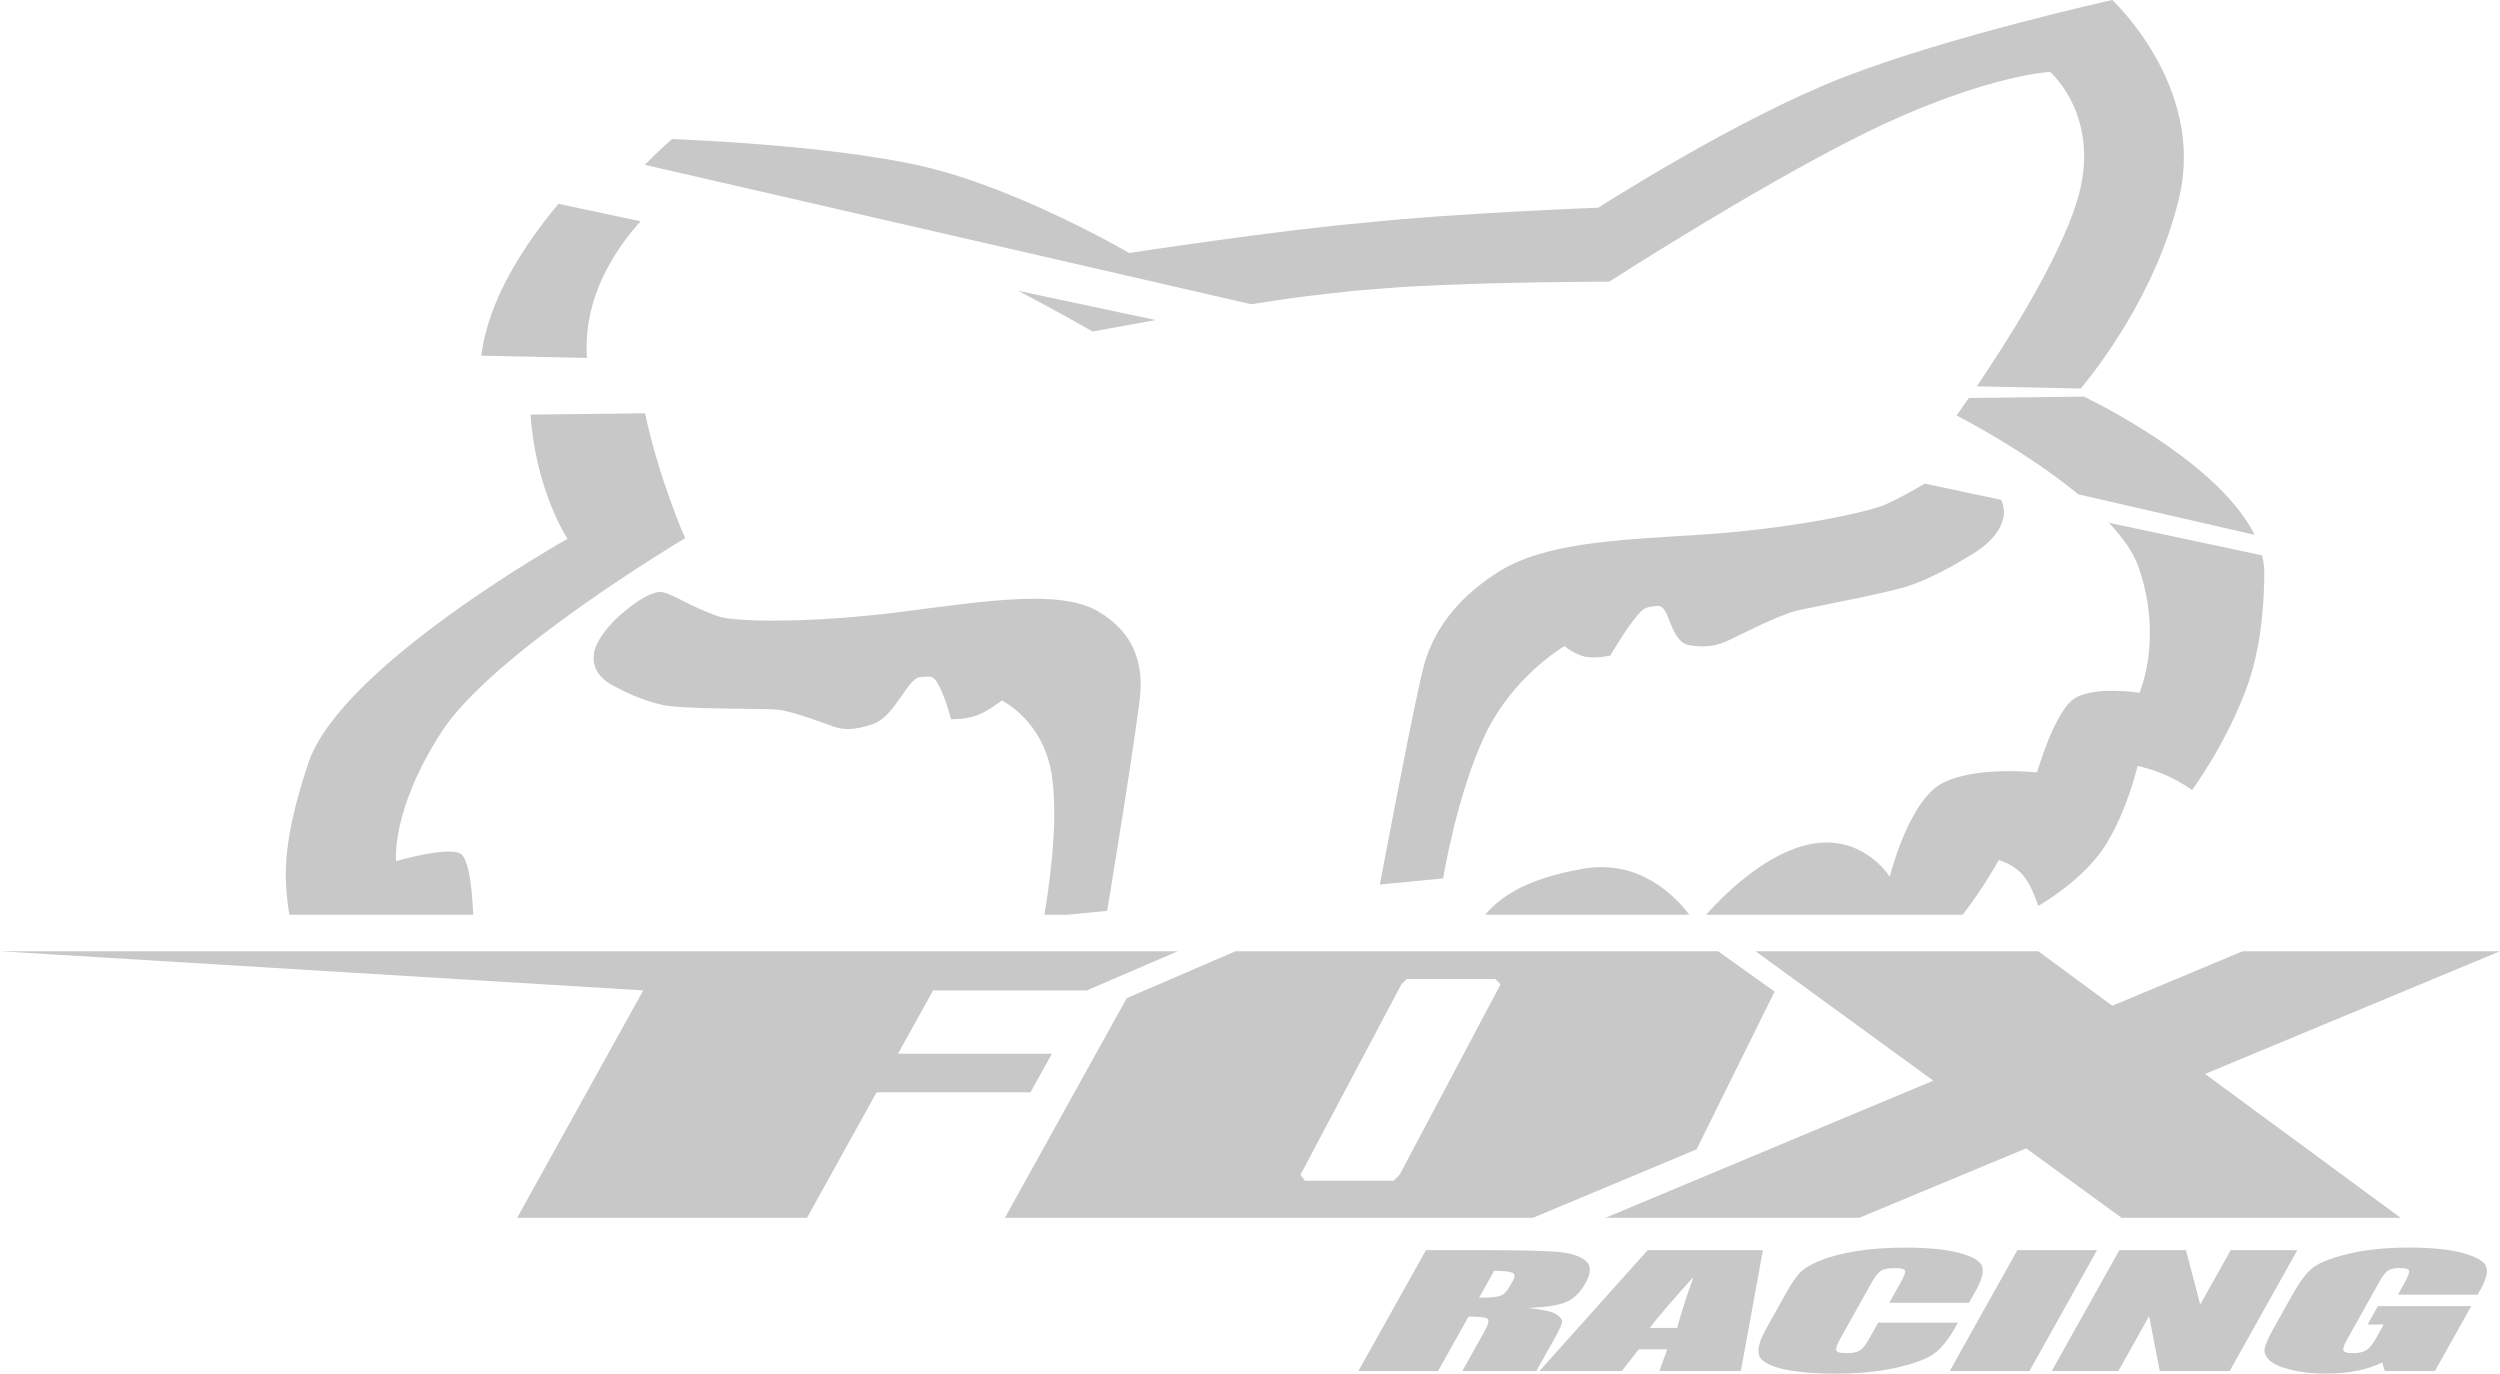 <svg width="91" height="50" viewBox="0 0 91 50" fill="none" xmlns="http://www.w3.org/2000/svg">
<path d="M91 34.625H81.633L76.889 36.609L74.192 34.625H63.902L70.371 39.336L58.44 44.328H67.676L73.753 41.8L77.223 44.328H87.382L80.264 39.091L91 34.625ZM64.596 36.093L62.535 34.625H44.974L41.012 36.333L36.579 44.328H55.801L61.754 41.837L64.596 36.093ZM50.946 42.762L50.729 42.979H47.498L47.337 42.762L51.011 35.83L51.204 35.637H54.427L54.62 35.83L50.946 42.762ZM38.288 38.356H32.687L33.965 36.051H39.561L42.869 34.625H0L23.414 36.051L18.825 44.328H29.375L31.907 39.762H37.508L38.288 38.356ZM77.853 20.669C78.749 23.292 77.874 25.216 77.874 25.216C77.874 25.216 76.278 24.965 75.534 25.408C74.79 25.853 74.149 28.117 74.149 28.117C74.149 28.117 71.784 27.857 70.613 28.56C69.444 29.263 68.786 31.915 68.786 31.915C68.786 31.915 67.764 30.24 65.693 30.773C64.154 31.172 62.73 32.593 62.101 33.296H71.443C72.217 32.291 72.756 31.309 72.756 31.309C72.756 31.309 73.259 31.435 73.612 31.829C73.965 32.221 74.191 32.976 74.191 32.976C74.191 32.976 75.837 32.049 76.639 30.766C77.442 29.485 77.809 27.877 77.809 27.877C77.809 27.877 78.406 28.015 78.897 28.241C79.387 28.466 79.793 28.756 79.793 28.756C79.793 28.756 81.004 27.119 81.759 25.088C82.26 23.742 82.41 22.238 82.421 20.876C82.423 20.654 82.392 20.433 82.34 20.214L76.765 19.029C77.272 19.57 77.668 20.125 77.853 20.669ZM71.666 14.486C71.39 14.885 71.218 15.122 71.218 15.122C71.218 15.122 73.695 16.384 75.649 17.993L82.067 19.468C80.86 17.031 76.923 14.961 75.862 14.437L71.666 14.486ZM57.641 31.62C55.285 32.021 54.469 32.826 54.059 33.296H61.491C60.964 32.601 59.669 31.275 57.641 31.62ZM46.919 10.867C47.205 10.816 49.212 10.59 49.274 10.584C49.336 10.578 51.331 10.418 51.609 10.416C54.776 10.253 58.575 10.253 58.575 10.253C58.575 10.253 64.752 6.279 68.607 4.502C72.462 2.724 74.621 2.616 74.621 2.616C74.621 2.616 76.552 4.27 75.598 7.338C74.924 9.507 73.017 12.495 71.956 14.063L75.736 14.143C76.307 13.462 78.49 10.69 79.322 7.192C80.284 3.152 76.887 0 76.887 0C76.887 0 70.976 1.307 67.086 2.82C63.195 4.333 58.179 7.56 58.179 7.56C58.179 7.56 52.696 7.774 49.686 8.108C46.689 8.356 41.103 9.209 41.103 9.209C41.103 9.209 37.073 6.855 33.591 6.054C30.111 5.253 24.463 5.062 24.463 5.062C24.463 5.062 24.054 5.409 23.468 5.999L45.541 11.073C46 11.001 46.459 10.933 46.919 10.867ZM62.823 23.353C63.044 23.266 64.678 22.405 65.367 22.238C66.055 22.072 68.819 21.57 69.568 21.297C70.315 21.025 70.999 20.658 71.782 20.179C72.566 19.703 72.859 19.206 72.932 18.798C72.965 18.61 72.93 18.401 72.85 18.196L70.064 17.604C69.682 17.828 69.227 18.086 68.691 18.338C67.99 18.667 65.074 19.259 61.904 19.462C58.823 19.659 56.215 19.744 54.497 20.845C52.779 21.948 52.15 23.18 51.862 24.111C51.573 25.042 50.227 32.197 50.227 32.197L52.53 31.975C52.53 31.975 53.041 28.848 54.078 26.706C55.116 24.567 56.947 23.519 56.947 23.519C56.947 23.519 57.342 23.849 57.743 23.911C58.143 23.972 58.616 23.861 58.616 23.861C58.616 23.861 59.089 23.046 59.461 22.575C59.834 22.104 59.875 22.099 60.335 22.055C60.796 22.01 60.764 23.352 61.483 23.482C62.2 23.614 62.602 23.442 62.823 23.353ZM21.358 12.398C21.433 10.465 22.541 8.913 23.317 8.054L20.328 7.419C19.09 8.902 17.765 10.914 17.52 12.947L21.362 13.029C21.352 12.819 21.351 12.608 21.358 12.398ZM10.532 33.296H17.223C17.2 32.669 17.112 31.307 16.773 31.082C16.331 30.791 14.421 31.343 14.421 31.343C14.421 31.343 14.208 29.524 16.077 26.634C17.946 23.744 24.938 19.59 24.938 19.59C24.938 19.59 23.973 17.392 23.481 15.044L19.311 15.092C19.503 17.877 20.658 19.613 20.658 19.613C20.658 19.613 12.434 24.222 11.234 27.749C10.756 29.157 10.37 30.685 10.404 31.977C10.417 32.419 10.459 32.86 10.532 33.296ZM38.846 33.296L40.301 33.155C40.301 33.155 41.48 26.016 41.516 25.109C41.553 24.203 41.345 23.053 39.963 22.249C38.583 21.447 35.913 21.872 32.796 22.273C29.59 22.684 26.787 22.646 26.18 22.443C25.013 22.053 24.368 21.514 23.991 21.55C23.614 21.587 23.099 21.937 22.614 22.353C22.129 22.766 21.698 23.343 21.626 23.753C21.554 24.161 21.678 24.616 22.318 24.956C22.958 25.296 23.532 25.543 24.208 25.677C24.884 25.812 27.565 25.788 28.216 25.825C28.869 25.863 30.251 26.432 30.447 26.48C30.645 26.528 30.998 26.628 31.788 26.351C32.578 26.073 33.028 24.692 33.488 24.648C33.949 24.603 33.991 24.6 34.206 25.013C34.42 25.428 34.618 26.178 34.618 26.178C34.618 26.178 35.066 26.201 35.504 26.058C35.94 25.917 36.467 25.497 36.467 25.497C36.467 25.497 37.986 26.221 38.289 28.232C38.565 30.061 38.1 32.811 38.013 33.296H38.846V33.296H38.846ZM37.062 10.585C38.623 11.4 39.77 12.069 39.77 12.069C39.77 12.069 40.723 11.888 42.073 11.65L37.062 10.585ZM51.906 45.505H53.96C55.329 45.505 56.244 45.526 56.706 45.568C57.167 45.61 57.502 45.716 57.712 45.887C57.922 46.059 57.922 46.332 57.712 46.707C57.52 47.05 57.283 47.28 57.002 47.398C56.719 47.516 56.255 47.586 55.608 47.61C56.151 47.666 56.495 47.741 56.639 47.836C56.784 47.93 56.859 48.017 56.863 48.095C56.867 48.174 56.77 48.391 56.571 48.747L55.921 49.908H53.227L54.045 48.445C54.177 48.209 54.211 48.063 54.149 48.007C54.086 47.951 53.855 47.923 53.455 47.923L52.344 49.908H49.443L51.906 45.505ZM54.386 46.259L53.839 47.237C54.165 47.237 54.403 47.22 54.554 47.185C54.705 47.149 54.834 47.034 54.943 46.84L55.078 46.599C55.157 46.459 55.145 46.368 55.042 46.324C54.94 46.28 54.721 46.259 54.386 46.259ZM64.17 45.505L63.367 49.908H60.401L60.688 49.116H59.65L59.033 49.908H56.034L59.977 45.505H64.17ZM61.049 48.336C61.181 47.837 61.379 47.221 61.641 46.487C60.874 47.33 60.344 47.946 60.05 48.336H61.049ZM71.671 47.422H68.77L69.198 46.657C69.323 46.435 69.369 46.296 69.338 46.241C69.307 46.186 69.186 46.158 68.974 46.158C68.735 46.158 68.565 46.192 68.463 46.259C68.361 46.326 68.248 46.471 68.124 46.694L66.98 48.738C66.86 48.952 66.814 49.092 66.842 49.157C66.869 49.222 66.996 49.255 67.221 49.255C67.437 49.255 67.597 49.222 67.7 49.157C67.803 49.091 67.922 48.938 68.057 48.696L68.367 48.143H71.268L71.172 48.314C70.917 48.77 70.655 49.093 70.385 49.284C70.115 49.474 69.662 49.641 69.023 49.785C68.385 49.928 67.656 50 66.839 50C65.989 50 65.322 49.939 64.839 49.818C64.355 49.696 64.084 49.528 64.025 49.314C63.966 49.099 64.057 48.776 64.299 48.344L65.018 47.058C65.195 46.741 65.356 46.503 65.5 46.344C65.644 46.186 65.894 46.033 66.249 45.886C66.605 45.74 67.049 45.624 67.581 45.54C68.112 45.455 68.693 45.413 69.322 45.413C70.177 45.413 70.846 45.478 71.329 45.609C71.812 45.739 72.086 45.902 72.152 46.096C72.218 46.291 72.135 46.594 71.906 47.004L71.671 47.422ZM76.333 45.505L73.87 49.908H70.969L73.432 45.505H76.333ZM83.623 45.505L81.16 49.908H78.617L78.227 47.906L77.108 49.908H74.682L77.145 45.505H79.571L80.088 47.488L81.197 45.505H83.623ZM90.186 47.126H87.284L87.508 46.726C87.649 46.474 87.71 46.316 87.69 46.253C87.67 46.19 87.557 46.158 87.35 46.158C87.171 46.158 87.034 46.185 86.94 46.239C86.845 46.294 86.735 46.433 86.609 46.658L85.427 48.771C85.316 48.968 85.276 49.099 85.305 49.161C85.334 49.223 85.446 49.255 85.639 49.255C85.85 49.255 86.013 49.219 86.129 49.149C86.244 49.078 86.359 48.94 86.474 48.735L86.766 48.213H86.18L86.554 47.544H89.952L88.63 49.907H86.806L86.715 49.592C86.441 49.728 86.134 49.83 85.795 49.898C85.456 49.965 85.082 49.999 84.673 49.999C84.185 49.999 83.755 49.953 83.382 49.859C83.009 49.766 82.751 49.651 82.607 49.513C82.463 49.375 82.406 49.23 82.436 49.079C82.466 48.928 82.565 48.701 82.734 48.398L83.466 47.09C83.701 46.669 83.929 46.364 84.151 46.174C84.372 45.983 84.8 45.809 85.433 45.65C86.066 45.492 86.814 45.412 87.678 45.412C88.528 45.412 89.195 45.481 89.678 45.619C90.162 45.757 90.435 45.92 90.5 46.109C90.563 46.299 90.495 46.574 90.293 46.935L90.186 47.126Z" fill="#C8C8C8"/>
</svg>
